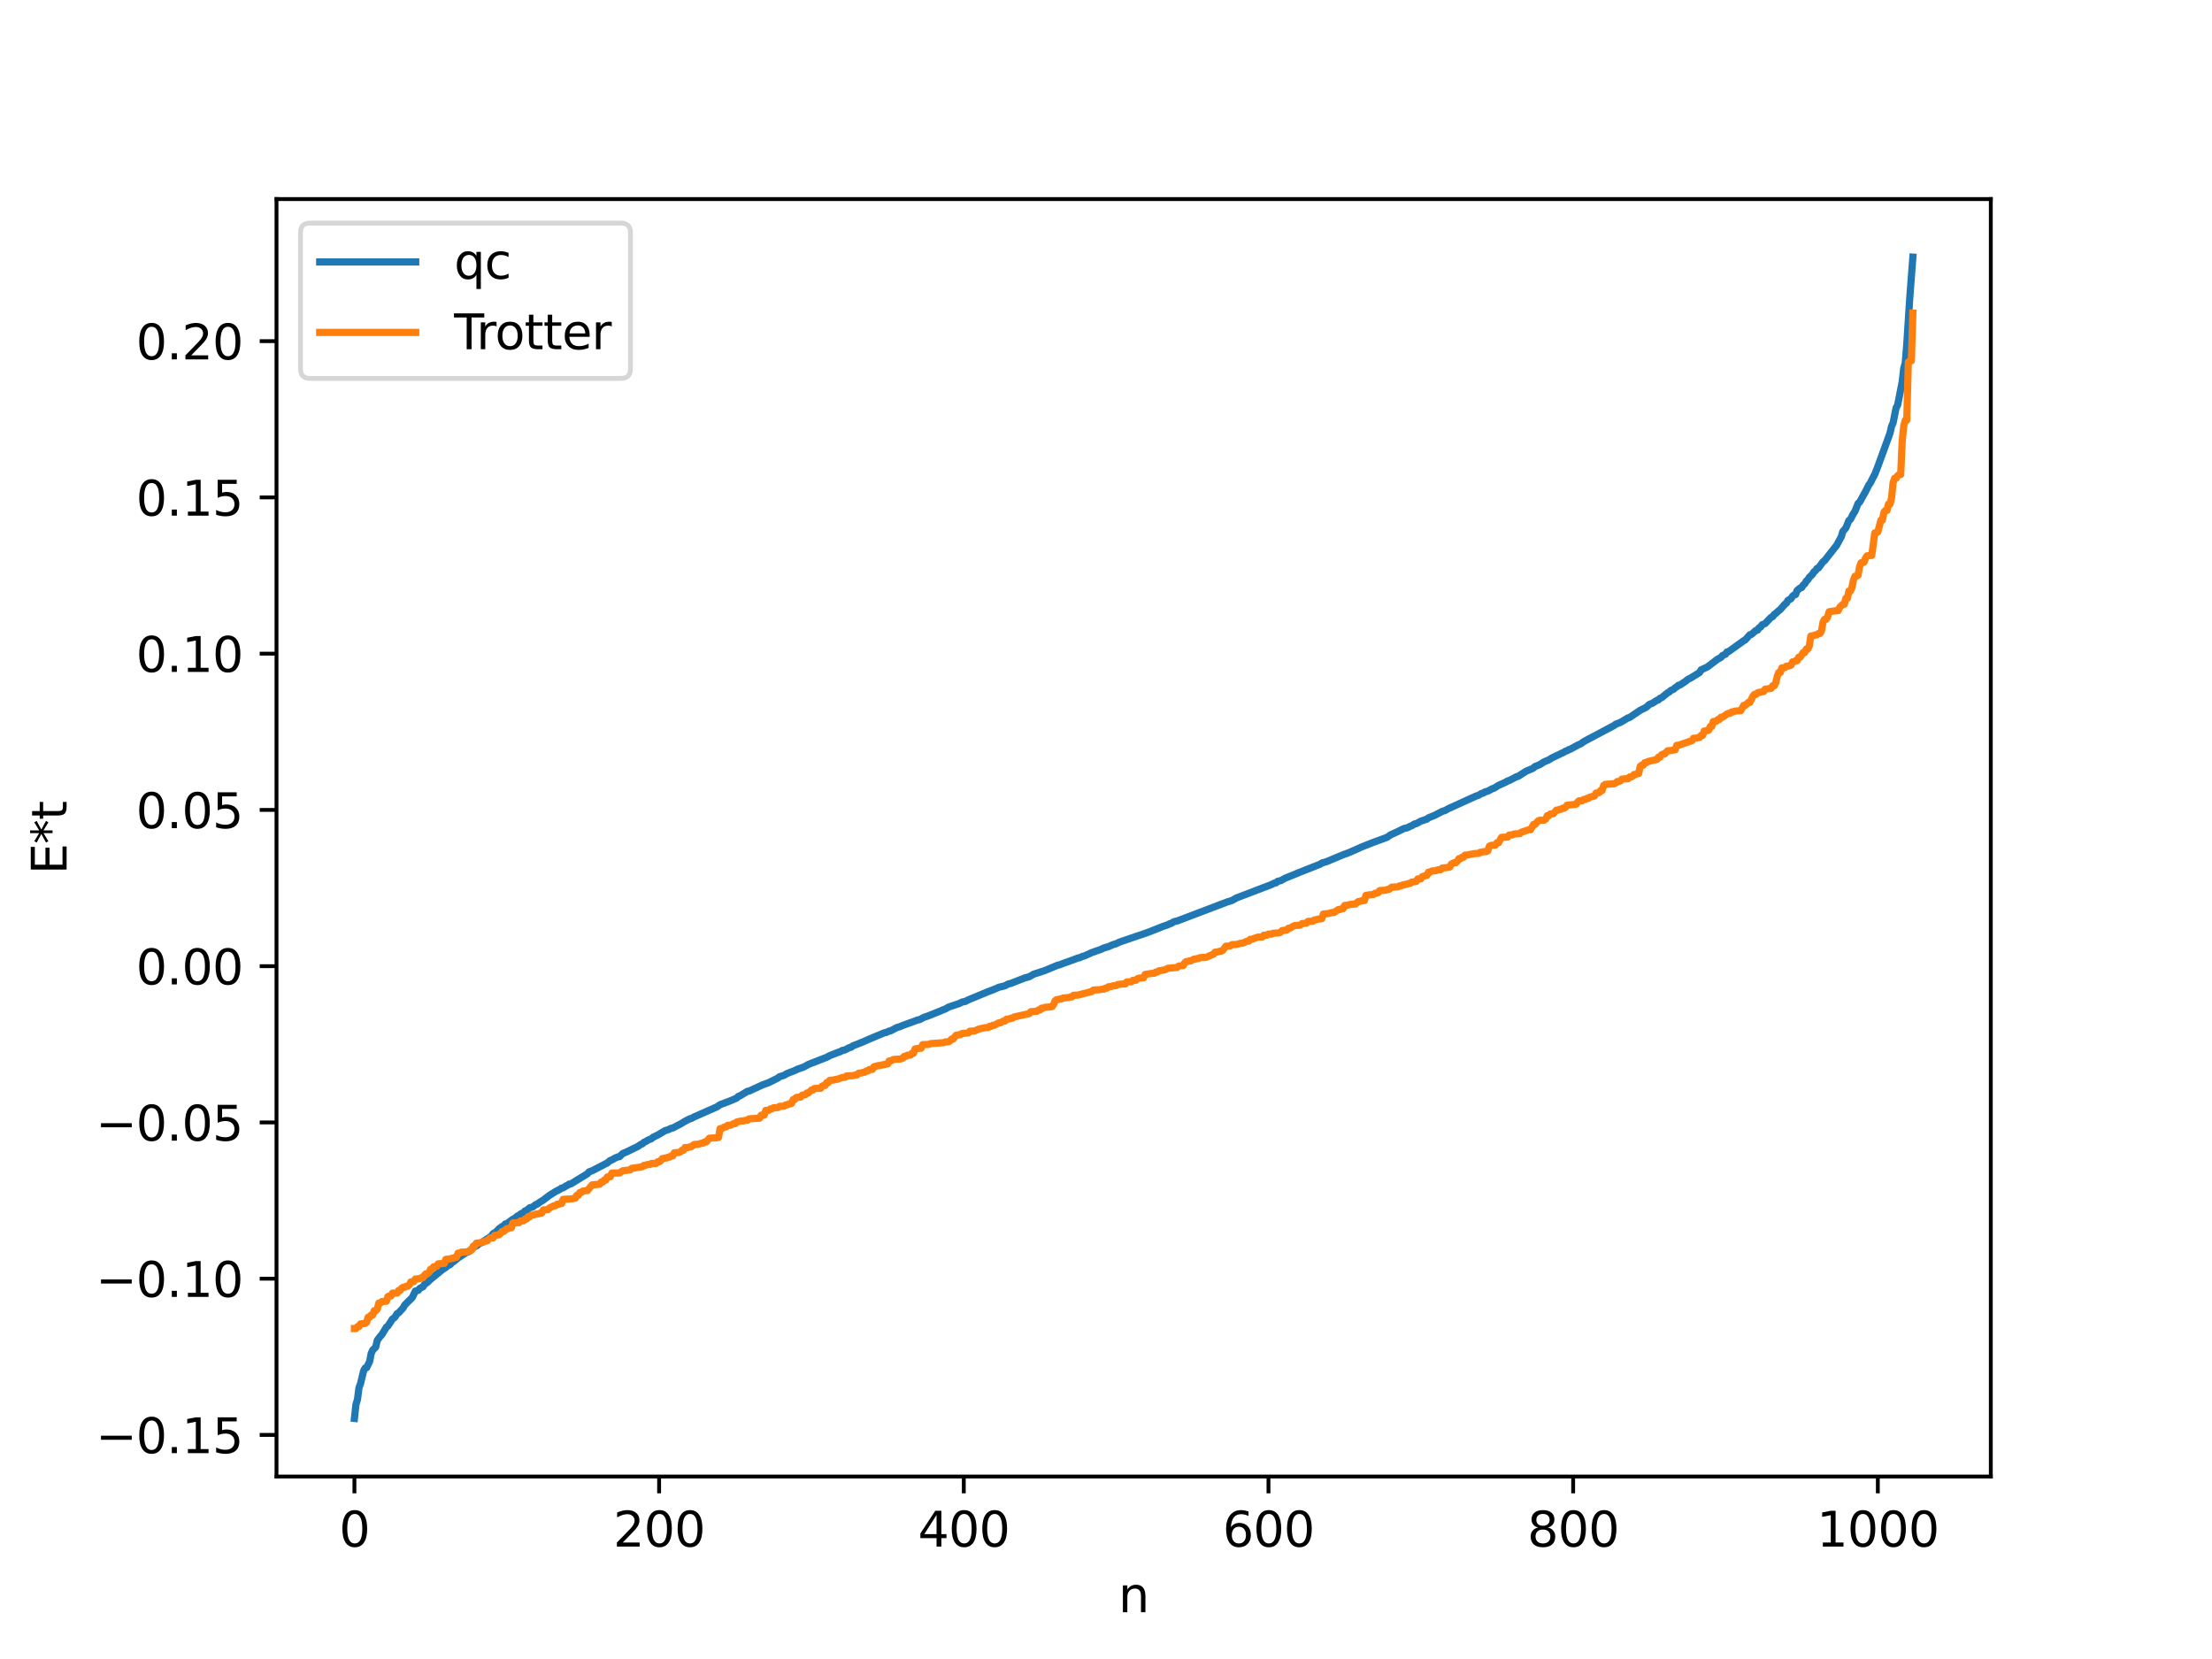 <?xml version="1.0" encoding="utf-8" standalone="no"?>
<!DOCTYPE svg PUBLIC "-//W3C//DTD SVG 1.1//EN"
  "http://www.w3.org/Graphics/SVG/1.1/DTD/svg11.dtd">
<svg xmlns:xlink="http://www.w3.org/1999/xlink" width="460.8pt" height="345.6pt" viewBox="0 0 460.8 345.6" xmlns="http://www.w3.org/2000/svg" version="1.1">
 <defs>
  <style type="text/css">*{stroke-linejoin: round; stroke-linecap: butt}</style>
 </defs>
 <g id="figure_1">
  <g id="patch_1">
   <path d="M 0 345.6 
L 460.8 345.6 
L 460.8 0 
L 0 0 
z
" style="fill: #ffffff"/>
  </g>
  <g id="axes_1">
   <g id="patch_2">
    <path d="M 57.6 307.584 
L 414.72 307.584 
L 414.72 41.472 
L 57.6 41.472 
z
" style="fill: #ffffff"/>
   </g>
   <g id="matplotlib.axis_1">
    <g id="xtick_1">
     <g id="line2d_1">
      <defs>
       <path id="md5ef4c97fa" d="M 0 0 
L 0 3.5 
" style="stroke: #000000; stroke-width: 0.8"/>
      </defs>
      <g>
       <use xlink:href="#md5ef4c97fa" x="73.833" y="307.584" style="stroke: #000000; stroke-width: 0.8"/>
      </g>
     </g>
     <g id="text_1">
      <!-- 0 -->
      <g transform="translate(70.651 322.182) scale(0.1 -0.1)">
       <defs>
        <path id="DejaVuSans-30" d="M 2034 4250 
Q 1547 4250 1301 3770 
Q 1056 3291 1056 2328 
Q 1056 1369 1301 889 
Q 1547 409 2034 409 
Q 2525 409 2770 889 
Q 3016 1369 3016 2328 
Q 3016 3291 2770 3770 
Q 2525 4250 2034 4250 
z
M 2034 4750 
Q 2819 4750 3233 4129 
Q 3647 3509 3647 2328 
Q 3647 1150 3233 529 
Q 2819 -91 2034 -91 
Q 1250 -91 836 529 
Q 422 1150 422 2328 
Q 422 3509 836 4129 
Q 1250 4750 2034 4750 
z
" transform="scale(0.016)"/>
       </defs>
       <use xlink:href="#DejaVuSans-30"/>
      </g>
     </g>
    </g>
    <g id="xtick_2">
     <g id="line2d_2">
      <g>
       <use xlink:href="#md5ef4c97fa" x="137.304" y="307.584" style="stroke: #000000; stroke-width: 0.8"/>
      </g>
     </g>
     <g id="text_2">
      <!-- 200 -->
      <g transform="translate(127.76 322.182) scale(0.1 -0.1)">
       <defs>
        <path id="DejaVuSans-32" d="M 1228 531 
L 3431 531 
L 3431 0 
L 469 0 
L 469 531 
Q 828 903 1448 1529 
Q 2069 2156 2228 2338 
Q 2531 2678 2651 2914 
Q 2772 3150 2772 3378 
Q 2772 3750 2511 3984 
Q 2250 4219 1831 4219 
Q 1534 4219 1204 4116 
Q 875 4013 500 3803 
L 500 4441 
Q 881 4594 1212 4672 
Q 1544 4750 1819 4750 
Q 2544 4750 2975 4387 
Q 3406 4025 3406 3419 
Q 3406 3131 3298 2873 
Q 3191 2616 2906 2266 
Q 2828 2175 2409 1742 
Q 1991 1309 1228 531 
z
" transform="scale(0.016)"/>
       </defs>
       <use xlink:href="#DejaVuSans-32"/>
       <use xlink:href="#DejaVuSans-30" x="63.623"/>
       <use xlink:href="#DejaVuSans-30" x="127.246"/>
      </g>
     </g>
    </g>
    <g id="xtick_3">
     <g id="line2d_3">
      <g>
       <use xlink:href="#md5ef4c97fa" x="200.775" y="307.584" style="stroke: #000000; stroke-width: 0.8"/>
      </g>
     </g>
     <g id="text_3">
      <!-- 400 -->
      <g transform="translate(191.231 322.182) scale(0.1 -0.1)">
       <defs>
        <path id="DejaVuSans-34" d="M 2419 4116 
L 825 1625 
L 2419 1625 
L 2419 4116 
z
M 2253 4666 
L 3047 4666 
L 3047 1625 
L 3713 1625 
L 3713 1100 
L 3047 1100 
L 3047 0 
L 2419 0 
L 2419 1100 
L 313 1100 
L 313 1709 
L 2253 4666 
z
" transform="scale(0.016)"/>
       </defs>
       <use xlink:href="#DejaVuSans-34"/>
       <use xlink:href="#DejaVuSans-30" x="63.623"/>
       <use xlink:href="#DejaVuSans-30" x="127.246"/>
      </g>
     </g>
    </g>
    <g id="xtick_4">
     <g id="line2d_4">
      <g>
       <use xlink:href="#md5ef4c97fa" x="264.246" y="307.584" style="stroke: #000000; stroke-width: 0.8"/>
      </g>
     </g>
     <g id="text_4">
      <!-- 600 -->
      <g transform="translate(254.702 322.182) scale(0.1 -0.1)">
       <defs>
        <path id="DejaVuSans-36" d="M 2113 2584 
Q 1688 2584 1439 2293 
Q 1191 2003 1191 1497 
Q 1191 994 1439 701 
Q 1688 409 2113 409 
Q 2538 409 2786 701 
Q 3034 994 3034 1497 
Q 3034 2003 2786 2293 
Q 2538 2584 2113 2584 
z
M 3366 4563 
L 3366 3988 
Q 3128 4100 2886 4159 
Q 2644 4219 2406 4219 
Q 1781 4219 1451 3797 
Q 1122 3375 1075 2522 
Q 1259 2794 1537 2939 
Q 1816 3084 2150 3084 
Q 2853 3084 3261 2657 
Q 3669 2231 3669 1497 
Q 3669 778 3244 343 
Q 2819 -91 2113 -91 
Q 1303 -91 875 529 
Q 447 1150 447 2328 
Q 447 3434 972 4092 
Q 1497 4750 2381 4750 
Q 2619 4750 2861 4703 
Q 3103 4656 3366 4563 
z
" transform="scale(0.016)"/>
       </defs>
       <use xlink:href="#DejaVuSans-36"/>
       <use xlink:href="#DejaVuSans-30" x="63.623"/>
       <use xlink:href="#DejaVuSans-30" x="127.246"/>
      </g>
     </g>
    </g>
    <g id="xtick_5">
     <g id="line2d_5">
      <g>
       <use xlink:href="#md5ef4c97fa" x="327.717" y="307.584" style="stroke: #000000; stroke-width: 0.8"/>
      </g>
     </g>
     <g id="text_5">
      <!-- 800 -->
      <g transform="translate(318.173 322.182) scale(0.1 -0.1)">
       <defs>
        <path id="DejaVuSans-38" d="M 2034 2216 
Q 1584 2216 1326 1975 
Q 1069 1734 1069 1313 
Q 1069 891 1326 650 
Q 1584 409 2034 409 
Q 2484 409 2743 651 
Q 3003 894 3003 1313 
Q 3003 1734 2745 1975 
Q 2488 2216 2034 2216 
z
M 1403 2484 
Q 997 2584 770 2862 
Q 544 3141 544 3541 
Q 544 4100 942 4425 
Q 1341 4750 2034 4750 
Q 2731 4750 3128 4425 
Q 3525 4100 3525 3541 
Q 3525 3141 3298 2862 
Q 3072 2584 2669 2484 
Q 3125 2378 3379 2068 
Q 3634 1759 3634 1313 
Q 3634 634 3220 271 
Q 2806 -91 2034 -91 
Q 1263 -91 848 271 
Q 434 634 434 1313 
Q 434 1759 690 2068 
Q 947 2378 1403 2484 
z
M 1172 3481 
Q 1172 3119 1398 2916 
Q 1625 2713 2034 2713 
Q 2441 2713 2670 2916 
Q 2900 3119 2900 3481 
Q 2900 3844 2670 4047 
Q 2441 4250 2034 4250 
Q 1625 4250 1398 4047 
Q 1172 3844 1172 3481 
z
" transform="scale(0.016)"/>
       </defs>
       <use xlink:href="#DejaVuSans-38"/>
       <use xlink:href="#DejaVuSans-30" x="63.623"/>
       <use xlink:href="#DejaVuSans-30" x="127.246"/>
      </g>
     </g>
    </g>
    <g id="xtick_6">
     <g id="line2d_6">
      <g>
       <use xlink:href="#md5ef4c97fa" x="391.188" y="307.584" style="stroke: #000000; stroke-width: 0.8"/>
      </g>
     </g>
     <g id="text_6">
      <!-- 1000 -->
      <g transform="translate(378.463 322.182) scale(0.1 -0.1)">
       <defs>
        <path id="DejaVuSans-31" d="M 794 531 
L 1825 531 
L 1825 4091 
L 703 3866 
L 703 4441 
L 1819 4666 
L 2450 4666 
L 2450 531 
L 3481 531 
L 3481 0 
L 794 0 
L 794 531 
z
" transform="scale(0.016)"/>
       </defs>
       <use xlink:href="#DejaVuSans-31"/>
       <use xlink:href="#DejaVuSans-30" x="63.623"/>
       <use xlink:href="#DejaVuSans-30" x="127.246"/>
       <use xlink:href="#DejaVuSans-30" x="190.869"/>
      </g>
     </g>
    </g>
    <g id="text_7">
     <!-- n -->
     <g transform="translate(232.991 335.861) scale(0.1 -0.1)">
      <defs>
       <path id="DejaVuSans-6e" d="M 3513 2113 
L 3513 0 
L 2938 0 
L 2938 2094 
Q 2938 2591 2744 2837 
Q 2550 3084 2163 3084 
Q 1697 3084 1428 2787 
Q 1159 2491 1159 1978 
L 1159 0 
L 581 0 
L 581 3500 
L 1159 3500 
L 1159 2956 
Q 1366 3272 1645 3428 
Q 1925 3584 2291 3584 
Q 2894 3584 3203 3211 
Q 3513 2838 3513 2113 
z
" transform="scale(0.016)"/>
      </defs>
      <use xlink:href="#DejaVuSans-6e"/>
     </g>
    </g>
   </g>
   <g id="matplotlib.axis_2">
    <g id="ytick_1">
     <g id="line2d_7">
      <defs>
       <path id="m3c36df6cab" d="M 0 0 
L -3.5 0 
" style="stroke: #000000; stroke-width: 0.8"/>
      </defs>
      <g>
       <use xlink:href="#m3c36df6cab" x="57.6" y="298.919" style="stroke: #000000; stroke-width: 0.8"/>
      </g>
     </g>
     <g id="text_8">
      <!-- −0.15 -->
      <g transform="translate(19.955 302.718) scale(0.1 -0.1)">
       <defs>
        <path id="DejaVuSans-2212" d="M 678 2272 
L 4684 2272 
L 4684 1741 
L 678 1741 
L 678 2272 
z
" transform="scale(0.016)"/>
        <path id="DejaVuSans-2e" d="M 684 794 
L 1344 794 
L 1344 0 
L 684 0 
L 684 794 
z
" transform="scale(0.016)"/>
        <path id="DejaVuSans-35" d="M 691 4666 
L 3169 4666 
L 3169 4134 
L 1269 4134 
L 1269 2991 
Q 1406 3038 1543 3061 
Q 1681 3084 1819 3084 
Q 2600 3084 3056 2656 
Q 3513 2228 3513 1497 
Q 3513 744 3044 326 
Q 2575 -91 1722 -91 
Q 1428 -91 1123 -41 
Q 819 9 494 109 
L 494 744 
Q 775 591 1075 516 
Q 1375 441 1709 441 
Q 2250 441 2565 725 
Q 2881 1009 2881 1497 
Q 2881 1984 2565 2268 
Q 2250 2553 1709 2553 
Q 1456 2553 1204 2497 
Q 953 2441 691 2322 
L 691 4666 
z
" transform="scale(0.016)"/>
       </defs>
       <use xlink:href="#DejaVuSans-2212"/>
       <use xlink:href="#DejaVuSans-30" x="83.789"/>
       <use xlink:href="#DejaVuSans-2e" x="147.412"/>
       <use xlink:href="#DejaVuSans-31" x="179.199"/>
       <use xlink:href="#DejaVuSans-35" x="242.822"/>
      </g>
     </g>
    </g>
    <g id="ytick_2">
     <g id="line2d_8">
      <g>
       <use xlink:href="#m3c36df6cab" x="57.6" y="266.369" style="stroke: #000000; stroke-width: 0.8"/>
      </g>
     </g>
     <g id="text_9">
      <!-- −0.10 -->
      <g transform="translate(19.955 270.168) scale(0.1 -0.1)">
       <use xlink:href="#DejaVuSans-2212"/>
       <use xlink:href="#DejaVuSans-30" x="83.789"/>
       <use xlink:href="#DejaVuSans-2e" x="147.412"/>
       <use xlink:href="#DejaVuSans-31" x="179.199"/>
       <use xlink:href="#DejaVuSans-30" x="242.822"/>
      </g>
     </g>
    </g>
    <g id="ytick_3">
     <g id="line2d_9">
      <g>
       <use xlink:href="#m3c36df6cab" x="57.6" y="233.819" style="stroke: #000000; stroke-width: 0.8"/>
      </g>
     </g>
     <g id="text_10">
      <!-- −0.05 -->
      <g transform="translate(19.955 237.618) scale(0.1 -0.1)">
       <use xlink:href="#DejaVuSans-2212"/>
       <use xlink:href="#DejaVuSans-30" x="83.789"/>
       <use xlink:href="#DejaVuSans-2e" x="147.412"/>
       <use xlink:href="#DejaVuSans-30" x="179.199"/>
       <use xlink:href="#DejaVuSans-35" x="242.822"/>
      </g>
     </g>
    </g>
    <g id="ytick_4">
     <g id="line2d_10">
      <g>
       <use xlink:href="#m3c36df6cab" x="57.6" y="201.269" style="stroke: #000000; stroke-width: 0.8"/>
      </g>
     </g>
     <g id="text_11">
      <!-- 0.00 -->
      <g transform="translate(28.334 205.068) scale(0.1 -0.1)">
       <use xlink:href="#DejaVuSans-30"/>
       <use xlink:href="#DejaVuSans-2e" x="63.623"/>
       <use xlink:href="#DejaVuSans-30" x="95.41"/>
       <use xlink:href="#DejaVuSans-30" x="159.033"/>
      </g>
     </g>
    </g>
    <g id="ytick_5">
     <g id="line2d_11">
      <g>
       <use xlink:href="#m3c36df6cab" x="57.6" y="168.719" style="stroke: #000000; stroke-width: 0.8"/>
      </g>
     </g>
     <g id="text_12">
      <!-- 0.05 -->
      <g transform="translate(28.334 172.518) scale(0.1 -0.1)">
       <use xlink:href="#DejaVuSans-30"/>
       <use xlink:href="#DejaVuSans-2e" x="63.623"/>
       <use xlink:href="#DejaVuSans-30" x="95.41"/>
       <use xlink:href="#DejaVuSans-35" x="159.033"/>
      </g>
     </g>
    </g>
    <g id="ytick_6">
     <g id="line2d_12">
      <g>
       <use xlink:href="#m3c36df6cab" x="57.6" y="136.169" style="stroke: #000000; stroke-width: 0.8"/>
      </g>
     </g>
     <g id="text_13">
      <!-- 0.10 -->
      <g transform="translate(28.334 139.968) scale(0.1 -0.1)">
       <use xlink:href="#DejaVuSans-30"/>
       <use xlink:href="#DejaVuSans-2e" x="63.623"/>
       <use xlink:href="#DejaVuSans-31" x="95.41"/>
       <use xlink:href="#DejaVuSans-30" x="159.033"/>
      </g>
     </g>
    </g>
    <g id="ytick_7">
     <g id="line2d_13">
      <g>
       <use xlink:href="#m3c36df6cab" x="57.6" y="103.619" style="stroke: #000000; stroke-width: 0.8"/>
      </g>
     </g>
     <g id="text_14">
      <!-- 0.15 -->
      <g transform="translate(28.334 107.418) scale(0.1 -0.1)">
       <use xlink:href="#DejaVuSans-30"/>
       <use xlink:href="#DejaVuSans-2e" x="63.623"/>
       <use xlink:href="#DejaVuSans-31" x="95.41"/>
       <use xlink:href="#DejaVuSans-35" x="159.033"/>
      </g>
     </g>
    </g>
    <g id="ytick_8">
     <g id="line2d_14">
      <g>
       <use xlink:href="#m3c36df6cab" x="57.6" y="71.069" style="stroke: #000000; stroke-width: 0.8"/>
      </g>
     </g>
     <g id="text_15">
      <!-- 0.20 -->
      <g transform="translate(28.334 74.868) scale(0.1 -0.1)">
       <use xlink:href="#DejaVuSans-30"/>
       <use xlink:href="#DejaVuSans-2e" x="63.623"/>
       <use xlink:href="#DejaVuSans-32" x="95.41"/>
       <use xlink:href="#DejaVuSans-30" x="159.033"/>
      </g>
     </g>
    </g>
    <g id="text_16">
     <!-- E*t -->
     <g transform="translate(13.875 182.148) rotate(-90) scale(0.1 -0.1)">
      <defs>
       <path id="DejaVuSans-45" d="M 628 4666 
L 3578 4666 
L 3578 4134 
L 1259 4134 
L 1259 2753 
L 3481 2753 
L 3481 2222 
L 1259 2222 
L 1259 531 
L 3634 531 
L 3634 0 
L 628 0 
L 628 4666 
z
" transform="scale(0.016)"/>
       <path id="DejaVuSans-2a" d="M 3009 3897 
L 1888 3291 
L 3009 2681 
L 2828 2375 
L 1778 3009 
L 1778 1831 
L 1422 1831 
L 1422 3009 
L 372 2375 
L 191 2681 
L 1313 3291 
L 191 3897 
L 372 4206 
L 1422 3572 
L 1422 4750 
L 1778 4750 
L 1778 3572 
L 2828 4206 
L 3009 3897 
z
" transform="scale(0.016)"/>
       <path id="DejaVuSans-74" d="M 1172 4494 
L 1172 3500 
L 2356 3500 
L 2356 3053 
L 1172 3053 
L 1172 1153 
Q 1172 725 1289 603 
Q 1406 481 1766 481 
L 2356 481 
L 2356 0 
L 1766 0 
Q 1100 0 847 248 
Q 594 497 594 1153 
L 594 3053 
L 172 3053 
L 172 3500 
L 594 3500 
L 594 4494 
L 1172 4494 
z
" transform="scale(0.016)"/>
      </defs>
      <use xlink:href="#DejaVuSans-45"/>
      <use xlink:href="#DejaVuSans-2a" x="63.184"/>
      <use xlink:href="#DejaVuSans-74" x="113.184"/>
     </g>
    </g>
   </g>
   <g id="line2d_15">
    <path d="M 73.833 295.488 
L 74.15 292.572 
L 74.467 291.547 
L 74.785 289.074 
L 75.102 288.258 
L 75.737 285.607 
L 76.054 284.997 
L 76.372 284.92 
L 77.006 283.616 
L 77.324 281.947 
L 77.641 281.242 
L 78.276 280.612 
L 78.593 279.202 
L 79.228 278.376 
L 79.545 278.031 
L 80.497 276.464 
L 80.815 276.224 
L 81.767 274.758 
L 82.084 274.551 
L 82.401 274.194 
L 82.719 273.645 
L 83.036 273.489 
L 83.988 272.462 
L 84.305 271.868 
L 85.892 270.285 
L 86.527 268.951 
L 87.162 268.786 
L 87.479 268.362 
L 88.114 268.064 
L 88.431 267.56 
L 89.066 267.118 
L 89.7 266.493 
L 92.239 264.427 
L 92.874 264.035 
L 93.191 263.737 
L 93.826 263.392 
L 94.143 263.005 
L 94.461 262.841 
L 95.413 262.049 
L 97.317 260.814 
L 97.634 260.762 
L 98.904 259.642 
L 99.221 259.579 
L 99.856 259.081 
L 100.491 258.763 
L 102.395 257.47 
L 102.712 257.008 
L 103.347 256.631 
L 103.981 255.946 
L 104.616 255.492 
L 104.934 255.402 
L 105.251 254.972 
L 105.568 254.922 
L 106.838 253.984 
L 107.155 253.874 
L 107.79 253.315 
L 108.107 253.234 
L 108.424 252.906 
L 109.059 252.611 
L 109.377 252.253 
L 109.694 252.167 
L 110.329 251.613 
L 110.963 251.443 
L 111.598 250.94 
L 111.915 250.84 
L 112.55 250.366 
L 113.185 249.996 
L 114.454 249.016 
L 115.724 248.221 
L 116.676 247.731 
L 116.993 247.49 
L 117.31 247.454 
L 117.945 247.028 
L 118.262 246.91 
L 118.58 246.659 
L 118.897 246.639 
L 122.388 244.501 
L 122.705 244.121 
L 123.34 243.897 
L 126.514 242.252 
L 127.148 241.726 
L 127.466 241.641 
L 128.1 241.264 
L 128.735 240.991 
L 129.053 240.963 
L 129.687 240.325 
L 130.639 239.915 
L 132.861 238.834 
L 133.496 238.403 
L 133.813 238.284 
L 134.13 237.97 
L 134.448 237.839 
L 135.082 237.459 
L 135.717 237.211 
L 136.034 236.917 
L 136.986 236.463 
L 137.621 236.088 
L 138.573 235.529 
L 139.208 235.339 
L 139.843 235.032 
L 140.16 234.98 
L 141.112 234.475 
L 141.747 234.161 
L 142.699 233.578 
L 143.651 233.084 
L 143.968 233.017 
L 144.603 232.672 
L 149.363 230.571 
L 149.998 230.123 
L 150.95 229.777 
L 152.537 229.156 
L 153.489 228.733 
L 153.806 228.391 
L 154.124 228.298 
L 155.71 227.337 
L 156.028 227.3 
L 158.884 225.985 
L 160.153 225.524 
L 162.058 224.577 
L 162.375 224.306 
L 163.327 224.012 
L 163.962 223.631 
L 165.548 223.022 
L 166.183 222.718 
L 167.453 222.27 
L 168.405 221.738 
L 172.213 220.255 
L 172.848 219.906 
L 174.752 219.165 
L 175.069 219.087 
L 175.386 218.853 
L 176.021 218.715 
L 176.973 218.22 
L 177.291 218.172 
L 177.608 217.905 
L 179.829 217.019 
L 181.099 216.454 
L 184.272 215.13 
L 184.59 215.086 
L 185.224 214.793 
L 185.542 214.74 
L 186.811 214.069 
L 187.446 213.881 
L 188.081 213.611 
L 191.254 212.452 
L 191.572 212.411 
L 192.524 211.904 
L 193.158 211.706 
L 195.697 210.692 
L 196.332 210.422 
L 196.967 210.175 
L 197.601 209.798 
L 199.823 209.049 
L 200.458 208.735 
L 201.092 208.62 
L 201.727 208.281 
L 205.853 206.576 
L 207.122 206.087 
L 208.074 205.67 
L 209.343 205.361 
L 209.978 205.01 
L 210.613 204.845 
L 213.469 203.723 
L 214.421 203.464 
L 215.373 202.925 
L 217.595 202.209 
L 220.451 201.018 
L 220.768 200.988 
L 221.403 200.723 
L 223.624 199.928 
L 224.577 199.557 
L 224.894 199.528 
L 225.529 199.216 
L 225.846 199.162 
L 226.481 198.874 
L 227.433 198.443 
L 229.337 197.775 
L 229.972 197.472 
L 230.924 197.195 
L 231.876 196.778 
L 232.51 196.598 
L 233.145 196.276 
L 238.858 194.325 
L 239.492 194.089 
L 242.348 192.954 
L 243.3 192.642 
L 243.618 192.441 
L 243.935 192.389 
L 244.57 192 
L 245.205 191.863 
L 255.677 187.882 
L 256.629 187.596 
L 257.581 187.053 
L 264.881 184.267 
L 265.515 183.946 
L 265.833 183.907 
L 266.15 183.599 
L 266.785 183.462 
L 267.737 182.94 
L 269.958 182.037 
L 270.593 181.772 
L 275.036 180.018 
L 275.353 179.785 
L 276.305 179.513 
L 279.796 178.058 
L 281.066 177.596 
L 281.7 177.31 
L 282.335 177.044 
L 283.605 176.455 
L 286.143 175.457 
L 288.048 174.762 
L 289 174.403 
L 289.634 173.932 
L 291.221 173.209 
L 292.491 172.586 
L 293.125 172.46 
L 293.76 172.134 
L 294.077 172.024 
L 294.712 171.625 
L 295.029 171.593 
L 295.981 171.06 
L 297.251 170.638 
L 297.568 170.369 
L 298.838 169.858 
L 300.424 169.041 
L 301.059 168.829 
L 301.694 168.469 
L 307.406 165.872 
L 308.041 165.651 
L 308.676 165.267 
L 308.993 165.22 
L 309.31 164.985 
L 309.945 164.802 
L 310.897 164.293 
L 311.215 164.207 
L 312.167 163.614 
L 313.753 162.893 
L 314.071 162.673 
L 314.388 162.606 
L 315.975 161.772 
L 316.292 161.71 
L 317.879 160.679 
L 318.514 160.405 
L 319.148 160.143 
L 319.466 159.971 
L 319.783 159.672 
L 320.735 159.298 
L 321.687 158.698 
L 322.639 158.299 
L 323.274 157.895 
L 325.813 156.686 
L 326.13 156.472 
L 326.448 156.406 
L 326.765 156.168 
L 327.082 156.095 
L 328.669 155.223 
L 329.304 154.949 
L 329.939 154.491 
L 330.891 153.969 
L 331.525 153.641 
L 336.286 151.109 
L 336.603 150.848 
L 337.555 150.496 
L 338.19 150.117 
L 339.142 149.546 
L 339.459 149.473 
L 341.046 148.399 
L 341.681 147.968 
L 342.95 147.333 
L 343.585 146.74 
L 344.22 146.498 
L 345.172 145.894 
L 345.489 145.795 
L 345.806 145.462 
L 346.124 145.363 
L 347.393 144.32 
L 347.71 144.179 
L 348.028 143.851 
L 348.662 143.578 
L 348.98 143.24 
L 349.297 143.089 
L 349.615 142.771 
L 349.932 142.723 
L 351.201 141.883 
L 351.519 141.584 
L 352.153 141.27 
L 354.058 140.094 
L 354.375 139.537 
L 355.644 138.959 
L 357.866 137.283 
L 358.5 136.957 
L 358.818 136.568 
L 359.453 136.288 
L 359.77 135.806 
L 360.087 135.744 
L 363.261 133.463 
L 363.578 133.291 
L 364.53 132.224 
L 364.848 132.159 
L 365.8 131.325 
L 366.117 131.28 
L 366.434 130.79 
L 366.752 130.641 
L 367.069 130.157 
L 367.704 129.901 
L 368.339 129.234 
L 368.973 128.575 
L 369.291 128.448 
L 369.608 127.987 
L 369.925 127.785 
L 370.56 127.206 
L 370.877 126.965 
L 371.829 125.856 
L 372.147 125.638 
L 372.464 125.065 
L 373.099 124.714 
L 373.416 124.199 
L 373.734 123.948 
L 374.051 123.864 
L 374.368 123.021 
L 375.003 122.488 
L 375.32 122.398 
L 375.638 121.878 
L 375.955 121.636 
L 376.272 121.057 
L 376.59 120.806 
L 376.907 120.262 
L 377.542 119.674 
L 377.859 119.133 
L 378.177 118.914 
L 378.494 118.434 
L 378.811 118.33 
L 379.763 117.032 
L 380.081 116.805 
L 382.62 113.576 
L 383.572 111.819 
L 383.889 110.722 
L 384.524 109.988 
L 385.158 108.431 
L 385.476 108.197 
L 386.11 106.972 
L 386.428 106.515 
L 387.062 104.897 
L 387.38 104.632 
L 388.649 102.35 
L 389.284 101.073 
L 389.601 100.647 
L 390.236 99.388 
L 390.553 98.813 
L 391.188 97.184 
L 393.727 90.219 
L 394.044 88.797 
L 394.362 88.111 
L 394.996 84.943 
L 395.314 84.369 
L 396.266 79.523 
L 396.583 76.75 
L 396.9 75.575 
L 397.218 71.63 
L 397.853 61.842 
L 398.487 53.568 
L 398.487 53.568 
" clip-path="url(#p1e076ada3e)" style="fill: none; stroke: #1f77b4; stroke-width: 1.5; stroke-linecap: square"/>
   </g>
   <g id="line2d_16">
    <path d="M 73.833 276.764 
L 74.15 276.764 
L 74.467 276.357 
L 74.785 276.357 
L 75.102 275.799 
L 76.054 275.694 
L 76.372 275.476 
L 76.689 274.392 
L 77.006 274.392 
L 77.324 273.942 
L 77.641 273.942 
L 77.958 273.041 
L 78.276 273.041 
L 78.593 272.718 
L 78.91 271.455 
L 79.228 271.455 
L 79.545 271.139 
L 80.497 271.071 
L 80.815 270.086 
L 81.132 269.965 
L 81.449 269.965 
L 81.767 269.381 
L 82.719 269.366 
L 83.036 268.819 
L 83.353 268.819 
L 83.671 268.345 
L 83.988 268.153 
L 84.305 268.153 
L 84.623 267.941 
L 84.94 267.941 
L 85.258 267.695 
L 85.575 267.045 
L 86.21 266.974 
L 86.527 266.434 
L 87.479 266.365 
L 87.796 266.165 
L 88.114 266.165 
L 88.431 265.639 
L 88.748 265.337 
L 89.066 265.337 
L 89.383 265.053 
L 89.7 264.4 
L 90.018 264.4 
L 90.335 263.88 
L 90.97 263.799 
L 91.287 263.273 
L 92.557 263.191 
L 92.874 262.35 
L 93.826 262.243 
L 94.143 262.116 
L 94.461 262.116 
L 94.778 261.914 
L 95.096 261.914 
L 95.413 261.056 
L 95.73 261.056 
L 96.048 260.852 
L 97 260.814 
L 97.952 260.594 
L 98.269 260.362 
L 98.586 259.58 
L 98.904 259.58 
L 99.221 258.98 
L 100.173 258.882 
L 100.491 258.701 
L 100.808 258.701 
L 101.125 258.517 
L 101.443 258.517 
L 102.077 257.884 
L 102.712 257.873 
L 103.029 257.36 
L 103.347 257.36 
L 103.664 257.232 
L 103.981 257.232 
L 104.616 256.531 
L 104.934 256.531 
L 105.568 255.951 
L 105.886 255.951 
L 106.203 255.772 
L 106.52 255.772 
L 106.838 254.773 
L 107.79 254.708 
L 108.107 254.708 
L 108.424 254.353 
L 109.059 254.307 
L 109.377 253.942 
L 109.694 253.942 
L 110.011 253.468 
L 110.329 253.468 
L 110.646 253.158 
L 111.281 253.065 
L 111.598 252.934 
L 112.233 252.847 
L 112.55 252.692 
L 112.867 252.692 
L 113.185 252.042 
L 114.137 251.99 
L 114.454 251.641 
L 115.406 251.175 
L 115.724 251.175 
L 116.041 250.876 
L 116.358 250.876 
L 116.676 250.721 
L 116.993 250.721 
L 117.31 249.848 
L 119.215 249.743 
L 119.532 249.609 
L 119.849 249.609 
L 120.167 248.986 
L 120.484 248.986 
L 120.801 248.405 
L 121.119 248.405 
L 121.436 248.111 
L 122.388 248 
L 123.34 246.838 
L 124.927 246.691 
L 125.244 246.236 
L 125.562 246.236 
L 125.879 245.826 
L 126.196 245.826 
L 126.514 245.178 
L 127.148 245.138 
L 127.466 244.368 
L 129.053 244.355 
L 129.687 243.895 
L 131.274 243.707 
L 131.591 243.382 
L 132.226 243.302 
L 133.813 243.049 
L 134.13 242.765 
L 134.448 242.765 
L 134.765 242.605 
L 135.4 242.583 
L 135.717 242.362 
L 136.669 242.358 
L 136.986 242.029 
L 137.304 242.029 
L 137.621 241.835 
L 137.939 241.374 
L 138.573 241.232 
L 138.891 241.232 
L 139.208 241.035 
L 139.525 241.035 
L 139.843 240.792 
L 140.16 240.792 
L 140.477 240.139 
L 141.429 240.085 
L 141.747 239.955 
L 142.064 239.61 
L 142.381 239.61 
L 142.699 239.052 
L 143.334 239.051 
L 143.651 238.913 
L 143.968 238.913 
L 144.603 238.426 
L 145.555 238.348 
L 146.19 238.124 
L 146.507 238.124 
L 146.824 237.875 
L 147.142 237.875 
L 147.777 237.106 
L 149.363 237.014 
L 149.681 236.95 
L 149.998 235.126 
L 150.315 235.126 
L 150.95 234.756 
L 151.267 234.756 
L 151.585 234.433 
L 152.22 234.392 
L 152.854 234.071 
L 153.172 234.071 
L 153.489 233.724 
L 154.441 233.518 
L 154.758 233.518 
L 155.393 233.373 
L 155.71 233.373 
L 156.028 233.08 
L 158.249 232.932 
L 158.567 232.31 
L 159.201 232.301 
L 159.519 231.321 
L 160.153 231.293 
L 160.471 231.004 
L 160.788 231 
L 161.105 230.773 
L 162.058 230.729 
L 162.375 230.48 
L 163.327 230.432 
L 163.644 230.172 
L 163.962 230.172 
L 164.279 229.967 
L 164.596 229.967 
L 164.914 229.835 
L 165.231 229.061 
L 165.548 229.061 
L 165.866 228.63 
L 166.5 228.561 
L 166.818 228.536 
L 167.135 228.131 
L 167.77 228.04 
L 168.087 227.685 
L 168.405 227.685 
L 169.039 227.071 
L 169.357 227.071 
L 169.674 226.747 
L 170.943 226.72 
L 171.261 226.257 
L 171.578 226.124 
L 171.896 226.124 
L 172.213 225.522 
L 172.53 225.522 
L 172.848 225.059 
L 173.8 224.972 
L 174.117 224.839 
L 174.434 224.839 
L 175.386 224.477 
L 176.021 224.427 
L 176.339 224.143 
L 177.291 224.091 
L 177.608 224.091 
L 178.243 223.919 
L 178.56 223.919 
L 178.877 223.562 
L 179.512 223.508 
L 179.829 223.366 
L 180.147 223.366 
L 180.464 223.104 
L 180.781 223.104 
L 181.099 222.793 
L 181.734 222.771 
L 182.051 222.221 
L 183.003 221.976 
L 183.32 221.976 
L 183.955 221.783 
L 184.272 221.783 
L 184.59 221.641 
L 184.907 221.641 
L 185.224 221.014 
L 185.542 221.014 
L 186.177 220.687 
L 187.446 220.623 
L 188.081 220.432 
L 188.398 220.05 
L 188.715 220.05 
L 189.033 219.81 
L 189.667 219.801 
L 189.985 219.419 
L 190.302 219.419 
L 190.62 218.513 
L 191.254 218.404 
L 191.889 218.359 
L 192.206 217.614 
L 193.476 217.572 
L 193.793 217.407 
L 195.38 217.297 
L 196.649 217.201 
L 196.967 217.038 
L 197.601 217.014 
L 197.919 216.815 
L 198.236 216.451 
L 198.553 216.451 
L 199.188 215.653 
L 199.505 215.653 
L 199.823 215.523 
L 200.14 215.523 
L 200.458 215.284 
L 201.727 215.174 
L 202.044 214.816 
L 202.996 214.775 
L 203.948 214.362 
L 205.218 214.082 
L 205.853 214.056 
L 206.17 213.798 
L 206.487 213.798 
L 206.805 213.585 
L 207.122 213.585 
L 208.074 213.071 
L 208.391 213.071 
L 209.026 212.705 
L 209.343 212.705 
L 209.661 212.336 
L 210.296 212.256 
L 210.613 212.102 
L 210.93 212.102 
L 211.248 211.851 
L 214.421 211.153 
L 214.739 210.757 
L 216.008 210.666 
L 216.325 210.391 
L 216.643 210.391 
L 216.96 210.026 
L 217.277 210.026 
L 217.595 209.861 
L 219.181 209.691 
L 219.499 209.222 
L 219.816 208.46 
L 220.134 208.232 
L 220.451 208.232 
L 220.768 208.096 
L 221.086 208.096 
L 221.403 207.917 
L 222.672 207.798 
L 222.99 207.671 
L 223.307 207.671 
L 223.624 207.341 
L 224.577 207.286 
L 227.433 206.551 
L 227.75 206.258 
L 229.02 206.178 
L 229.654 206.065 
L 229.972 206.054 
L 230.289 205.848 
L 230.606 205.848 
L 230.924 205.562 
L 231.558 205.496 
L 231.876 205.354 
L 232.51 205.308 
L 232.828 205.09 
L 233.78 204.987 
L 234.415 204.977 
L 234.732 204.551 
L 235.684 204.521 
L 236.001 204.218 
L 236.636 204.198 
L 236.953 203.879 
L 237.271 203.754 
L 238.223 203.703 
L 238.54 203.002 
L 239.175 202.896 
L 240.127 202.752 
L 240.444 202.752 
L 240.762 202.509 
L 241.079 202.509 
L 241.396 202.238 
L 242.666 202.04 
L 243.3 201.71 
L 245.205 201.532 
L 245.522 201.264 
L 246.157 201.159 
L 246.474 201.138 
L 246.791 200.579 
L 247.109 200.302 
L 247.426 200.302 
L 247.743 200.161 
L 248.061 200.161 
L 248.696 199.816 
L 249.013 199.816 
L 249.33 199.679 
L 249.648 199.679 
L 249.965 199.488 
L 251.234 199.432 
L 252.821 198.739 
L 253.139 198.348 
L 253.456 198.348 
L 254.091 198.163 
L 254.408 198.163 
L 254.725 197.972 
L 255.36 197.117 
L 256.312 197.053 
L 256.629 196.784 
L 257.581 196.75 
L 258.534 196.483 
L 258.851 196.483 
L 259.803 196.058 
L 260.12 196.058 
L 260.438 195.675 
L 260.755 195.675 
L 262.024 195.221 
L 262.977 195.184 
L 263.294 194.81 
L 263.929 194.808 
L 264.246 194.583 
L 264.881 194.578 
L 265.198 194.416 
L 266.467 194.329 
L 266.785 194.181 
L 267.102 193.847 
L 268.054 193.747 
L 268.372 193.378 
L 268.689 193.378 
L 269.324 192.995 
L 269.641 192.823 
L 270.593 192.746 
L 270.91 192.701 
L 271.228 192.396 
L 272.18 192.307 
L 272.497 191.931 
L 273.449 191.915 
L 273.767 191.664 
L 274.719 191.451 
L 275.353 191.379 
L 275.671 190.41 
L 276.623 190.312 
L 277.575 190.084 
L 277.892 190.084 
L 278.844 189.468 
L 279.162 189.468 
L 279.479 189.3 
L 279.796 189.3 
L 280.114 188.625 
L 280.748 188.575 
L 281.066 188.452 
L 281.7 188.354 
L 282.335 188.336 
L 282.97 187.799 
L 283.287 187.799 
L 283.605 187.653 
L 284.239 187.597 
L 284.557 186.518 
L 285.191 186.424 
L 286.143 186.329 
L 286.461 186.07 
L 286.778 186.07 
L 287.096 185.954 
L 287.413 185.515 
L 288.682 185.452 
L 289 185.287 
L 289.317 185.287 
L 289.952 184.805 
L 291.221 184.755 
L 291.539 184.542 
L 291.856 184.542 
L 292.173 184.353 
L 292.491 184.353 
L 292.808 184.205 
L 293.125 184.205 
L 293.443 184.035 
L 293.76 184.035 
L 294.077 183.764 
L 295.029 183.621 
L 295.347 183.098 
L 295.981 183.075 
L 296.299 182.613 
L 297.251 182.343 
L 297.568 181.698 
L 297.886 181.698 
L 298.203 181.47 
L 299.155 181.362 
L 299.472 181.202 
L 300.107 181.179 
L 300.424 180.837 
L 301.377 180.733 
L 302.011 180.626 
L 302.329 180.009 
L 302.963 179.704 
L 303.281 179.704 
L 303.598 179.418 
L 303.915 178.88 
L 304.233 178.88 
L 304.55 178.59 
L 304.867 178.59 
L 305.185 178.138 
L 305.502 178.138 
L 306.137 178.022 
L 307.089 177.821 
L 308.041 177.765 
L 308.358 177.545 
L 308.676 177.545 
L 308.993 177.418 
L 309.628 177.401 
L 309.945 177.25 
L 310.262 176.29 
L 310.58 176.115 
L 311.532 176.035 
L 311.849 175.555 
L 312.167 175.555 
L 312.801 174.435 
L 314.071 174.38 
L 314.388 173.946 
L 315.023 173.937 
L 315.34 173.751 
L 316.61 173.647 
L 316.927 173.361 
L 318.514 172.846 
L 318.831 172.846 
L 319.466 171.737 
L 319.783 171.737 
L 320.418 171.01 
L 320.735 170.86 
L 321.687 170.847 
L 322.005 170.631 
L 322.322 169.921 
L 322.639 169.921 
L 322.957 169.565 
L 323.591 169.505 
L 324.226 168.767 
L 324.543 168.767 
L 324.861 168.602 
L 325.178 168.602 
L 325.496 168.373 
L 325.813 168.373 
L 326.13 168.171 
L 326.448 167.726 
L 327.4 167.645 
L 328.352 167.531 
L 328.669 167.035 
L 328.986 166.81 
L 329.621 166.79 
L 329.939 166.534 
L 330.256 166.534 
L 330.573 166.325 
L 330.891 166.325 
L 331.208 166.051 
L 332.16 165.814 
L 332.477 165.213 
L 333.112 165.128 
L 333.429 164.689 
L 333.747 164.689 
L 334.064 163.652 
L 334.381 163.405 
L 336.286 163.257 
L 336.603 163.091 
L 336.92 162.799 
L 337.238 162.799 
L 337.555 162.667 
L 337.872 162.306 
L 338.507 162.243 
L 339.142 162.231 
L 339.459 161.859 
L 339.777 161.859 
L 340.094 161.706 
L 340.411 161.336 
L 340.729 161.336 
L 341.046 161.149 
L 341.363 161.149 
L 341.681 159.653 
L 341.998 159.402 
L 342.315 159.402 
L 342.633 158.877 
L 342.95 158.877 
L 343.267 158.653 
L 345.172 158.208 
L 345.489 157.724 
L 345.806 157.724 
L 346.124 157.251 
L 346.441 157.086 
L 346.758 157.086 
L 347.393 156.401 
L 348.345 156.326 
L 348.662 156.197 
L 348.98 156.197 
L 349.297 155.267 
L 349.615 155.267 
L 352.471 154.292 
L 352.788 153.786 
L 353.423 153.774 
L 353.74 153.627 
L 354.058 153.627 
L 354.375 153.191 
L 354.692 153.191 
L 355.01 152.288 
L 355.644 152.195 
L 355.962 152.087 
L 356.279 151.332 
L 356.596 151.332 
L 356.914 150.308 
L 357.548 150.235 
L 357.866 149.886 
L 358.183 149.886 
L 358.5 149.414 
L 358.818 149.414 
L 359.77 148.742 
L 360.087 148.602 
L 360.405 148.602 
L 360.722 148.312 
L 361.039 148.312 
L 361.357 148.137 
L 362.626 148.051 
L 363.261 146.935 
L 363.578 146.935 
L 364.213 146.317 
L 364.53 146.317 
L 365.165 145.029 
L 365.482 144.651 
L 365.8 144.651 
L 366.117 144.344 
L 366.434 144.222 
L 366.752 144.222 
L 367.069 144.074 
L 367.386 144.074 
L 367.704 143.568 
L 368.973 143.384 
L 369.291 142.84 
L 369.608 142.84 
L 369.925 142.243 
L 370.243 140.846 
L 370.56 140.078 
L 370.877 140.078 
L 371.195 139.125 
L 371.829 139.064 
L 372.147 138.772 
L 372.781 138.709 
L 373.099 138.553 
L 373.416 137.877 
L 373.734 137.842 
L 374.051 137.638 
L 374.368 137.638 
L 374.686 136.921 
L 375.003 136.921 
L 375.638 135.936 
L 375.955 135.936 
L 376.272 135.213 
L 376.59 135.213 
L 376.907 134.565 
L 377.224 132.511 
L 377.859 132.401 
L 378.177 132.254 
L 378.494 132.254 
L 378.811 131.984 
L 379.129 131.984 
L 379.446 131.443 
L 379.763 129.616 
L 380.081 129.019 
L 380.398 129.019 
L 380.715 128.569 
L 381.033 127.439 
L 381.667 127.337 
L 382.302 127.24 
L 382.937 127.194 
L 383.254 126.49 
L 383.889 125.884 
L 384.206 125.884 
L 384.524 124.63 
L 384.841 124.63 
L 385.158 123.125 
L 385.476 123.125 
L 385.793 122.38 
L 386.11 120.817 
L 386.428 120.039 
L 386.745 120.039 
L 387.062 119.852 
L 387.38 118.074 
L 387.697 117.232 
L 388.015 117.232 
L 388.332 117.066 
L 388.649 116.192 
L 388.967 115.778 
L 389.919 115.716 
L 390.553 111.005 
L 390.871 111.005 
L 391.188 110.805 
L 391.823 108.353 
L 392.14 108.353 
L 392.458 106.693 
L 392.775 106.332 
L 393.092 106.332 
L 393.41 105.008 
L 393.727 105.008 
L 394.044 103.74 
L 394.362 100.553 
L 394.679 99.639 
L 394.996 99.639 
L 395.314 99.089 
L 395.631 98.861 
L 395.948 98.861 
L 396.266 91.796 
L 396.583 88.708 
L 396.9 87.535 
L 397.218 87.535 
L 397.535 75.44 
L 397.853 75.172 
L 398.17 75.172 
L 398.487 65.22 
L 398.487 65.22 
" clip-path="url(#p1e076ada3e)" style="fill: none; stroke: #ff7f0e; stroke-width: 1.5; stroke-linecap: square"/>
   </g>
   <g id="patch_3">
    <path d="M 57.6 307.584 
L 57.6 41.472 
" style="fill: none; stroke: #000000; stroke-width: 0.8; stroke-linejoin: miter; stroke-linecap: square"/>
   </g>
   <g id="patch_4">
    <path d="M 414.72 307.584 
L 414.72 41.472 
" style="fill: none; stroke: #000000; stroke-width: 0.8; stroke-linejoin: miter; stroke-linecap: square"/>
   </g>
   <g id="patch_5">
    <path d="M 57.6 307.584 
L 414.72 307.584 
" style="fill: none; stroke: #000000; stroke-width: 0.8; stroke-linejoin: miter; stroke-linecap: square"/>
   </g>
   <g id="patch_6">
    <path d="M 57.6 41.472 
L 414.72 41.472 
" style="fill: none; stroke: #000000; stroke-width: 0.8; stroke-linejoin: miter; stroke-linecap: square"/>
   </g>
   <g id="legend_1">
    <g id="patch_7">
     <path d="M 64.6 78.828 
L 129.342 78.828 
Q 131.342 78.828 131.342 76.828 
L 131.342 48.472 
Q 131.342 46.472 129.342 46.472 
L 64.6 46.472 
Q 62.6 46.472 62.6 48.472 
L 62.6 76.828 
Q 62.6 78.828 64.6 78.828 
z
" style="fill: #ffffff; opacity: 0.8; stroke: #cccccc; stroke-linejoin: miter"/>
    </g>
    <g id="line2d_17">
     <path d="M 66.6 54.57 
L 76.6 54.57 
L 86.6 54.57 
" style="fill: none; stroke: #1f77b4; stroke-width: 1.5; stroke-linecap: square"/>
    </g>
    <g id="text_17">
     <!-- qc -->
     <g transform="translate(94.6 58.07) scale(0.1 -0.1)">
      <defs>
       <path id="DejaVuSans-71" d="M 947 1747 
Q 947 1113 1208 752 
Q 1469 391 1925 391 
Q 2381 391 2643 752 
Q 2906 1113 2906 1747 
Q 2906 2381 2643 2742 
Q 2381 3103 1925 3103 
Q 1469 3103 1208 2742 
Q 947 2381 947 1747 
z
M 2906 525 
Q 2725 213 2448 61 
Q 2172 -91 1784 -91 
Q 1150 -91 751 415 
Q 353 922 353 1747 
Q 353 2572 751 3078 
Q 1150 3584 1784 3584 
Q 2172 3584 2448 3432 
Q 2725 3281 2906 2969 
L 2906 3500 
L 3481 3500 
L 3481 -1331 
L 2906 -1331 
L 2906 525 
z
" transform="scale(0.016)"/>
       <path id="DejaVuSans-63" d="M 3122 3366 
L 3122 2828 
Q 2878 2963 2633 3030 
Q 2388 3097 2138 3097 
Q 1578 3097 1268 2742 
Q 959 2388 959 1747 
Q 959 1106 1268 751 
Q 1578 397 2138 397 
Q 2388 397 2633 464 
Q 2878 531 3122 666 
L 3122 134 
Q 2881 22 2623 -34 
Q 2366 -91 2075 -91 
Q 1284 -91 818 406 
Q 353 903 353 1747 
Q 353 2603 823 3093 
Q 1294 3584 2113 3584 
Q 2378 3584 2631 3529 
Q 2884 3475 3122 3366 
z
" transform="scale(0.016)"/>
      </defs>
      <use xlink:href="#DejaVuSans-71"/>
      <use xlink:href="#DejaVuSans-63" x="63.477"/>
     </g>
    </g>
    <g id="line2d_18">
     <path d="M 66.6 69.249 
L 76.6 69.249 
L 86.6 69.249 
" style="fill: none; stroke: #ff7f0e; stroke-width: 1.5; stroke-linecap: square"/>
    </g>
    <g id="text_18">
     <!-- Trotter -->
     <g transform="translate(94.6 72.749) scale(0.1 -0.1)">
      <defs>
       <path id="DejaVuSans-54" d="M -19 4666 
L 3928 4666 
L 3928 4134 
L 2272 4134 
L 2272 0 
L 1638 0 
L 1638 4134 
L -19 4134 
L -19 4666 
z
" transform="scale(0.016)"/>
       <path id="DejaVuSans-72" d="M 2631 2963 
Q 2534 3019 2420 3045 
Q 2306 3072 2169 3072 
Q 1681 3072 1420 2755 
Q 1159 2438 1159 1844 
L 1159 0 
L 581 0 
L 581 3500 
L 1159 3500 
L 1159 2956 
Q 1341 3275 1631 3429 
Q 1922 3584 2338 3584 
Q 2397 3584 2469 3576 
Q 2541 3569 2628 3553 
L 2631 2963 
z
" transform="scale(0.016)"/>
       <path id="DejaVuSans-6f" d="M 1959 3097 
Q 1497 3097 1228 2736 
Q 959 2375 959 1747 
Q 959 1119 1226 758 
Q 1494 397 1959 397 
Q 2419 397 2687 759 
Q 2956 1122 2956 1747 
Q 2956 2369 2687 2733 
Q 2419 3097 1959 3097 
z
M 1959 3584 
Q 2709 3584 3137 3096 
Q 3566 2609 3566 1747 
Q 3566 888 3137 398 
Q 2709 -91 1959 -91 
Q 1206 -91 779 398 
Q 353 888 353 1747 
Q 353 2609 779 3096 
Q 1206 3584 1959 3584 
z
" transform="scale(0.016)"/>
       <path id="DejaVuSans-65" d="M 3597 1894 
L 3597 1613 
L 953 1613 
Q 991 1019 1311 708 
Q 1631 397 2203 397 
Q 2534 397 2845 478 
Q 3156 559 3463 722 
L 3463 178 
Q 3153 47 2828 -22 
Q 2503 -91 2169 -91 
Q 1331 -91 842 396 
Q 353 884 353 1716 
Q 353 2575 817 3079 
Q 1281 3584 2069 3584 
Q 2775 3584 3186 3129 
Q 3597 2675 3597 1894 
z
M 3022 2063 
Q 3016 2534 2758 2815 
Q 2500 3097 2075 3097 
Q 1594 3097 1305 2825 
Q 1016 2553 972 2059 
L 3022 2063 
z
" transform="scale(0.016)"/>
      </defs>
      <use xlink:href="#DejaVuSans-54"/>
      <use xlink:href="#DejaVuSans-72" x="46.334"/>
      <use xlink:href="#DejaVuSans-6f" x="85.197"/>
      <use xlink:href="#DejaVuSans-74" x="146.379"/>
      <use xlink:href="#DejaVuSans-74" x="185.588"/>
      <use xlink:href="#DejaVuSans-65" x="224.797"/>
      <use xlink:href="#DejaVuSans-72" x="286.32"/>
     </g>
    </g>
   </g>
  </g>
 </g>
 <defs>
  <clipPath id="p1e076ada3e">
   <rect x="57.6" y="41.472" width="357.12" height="266.112"/>
  </clipPath>
 </defs>
</svg>
